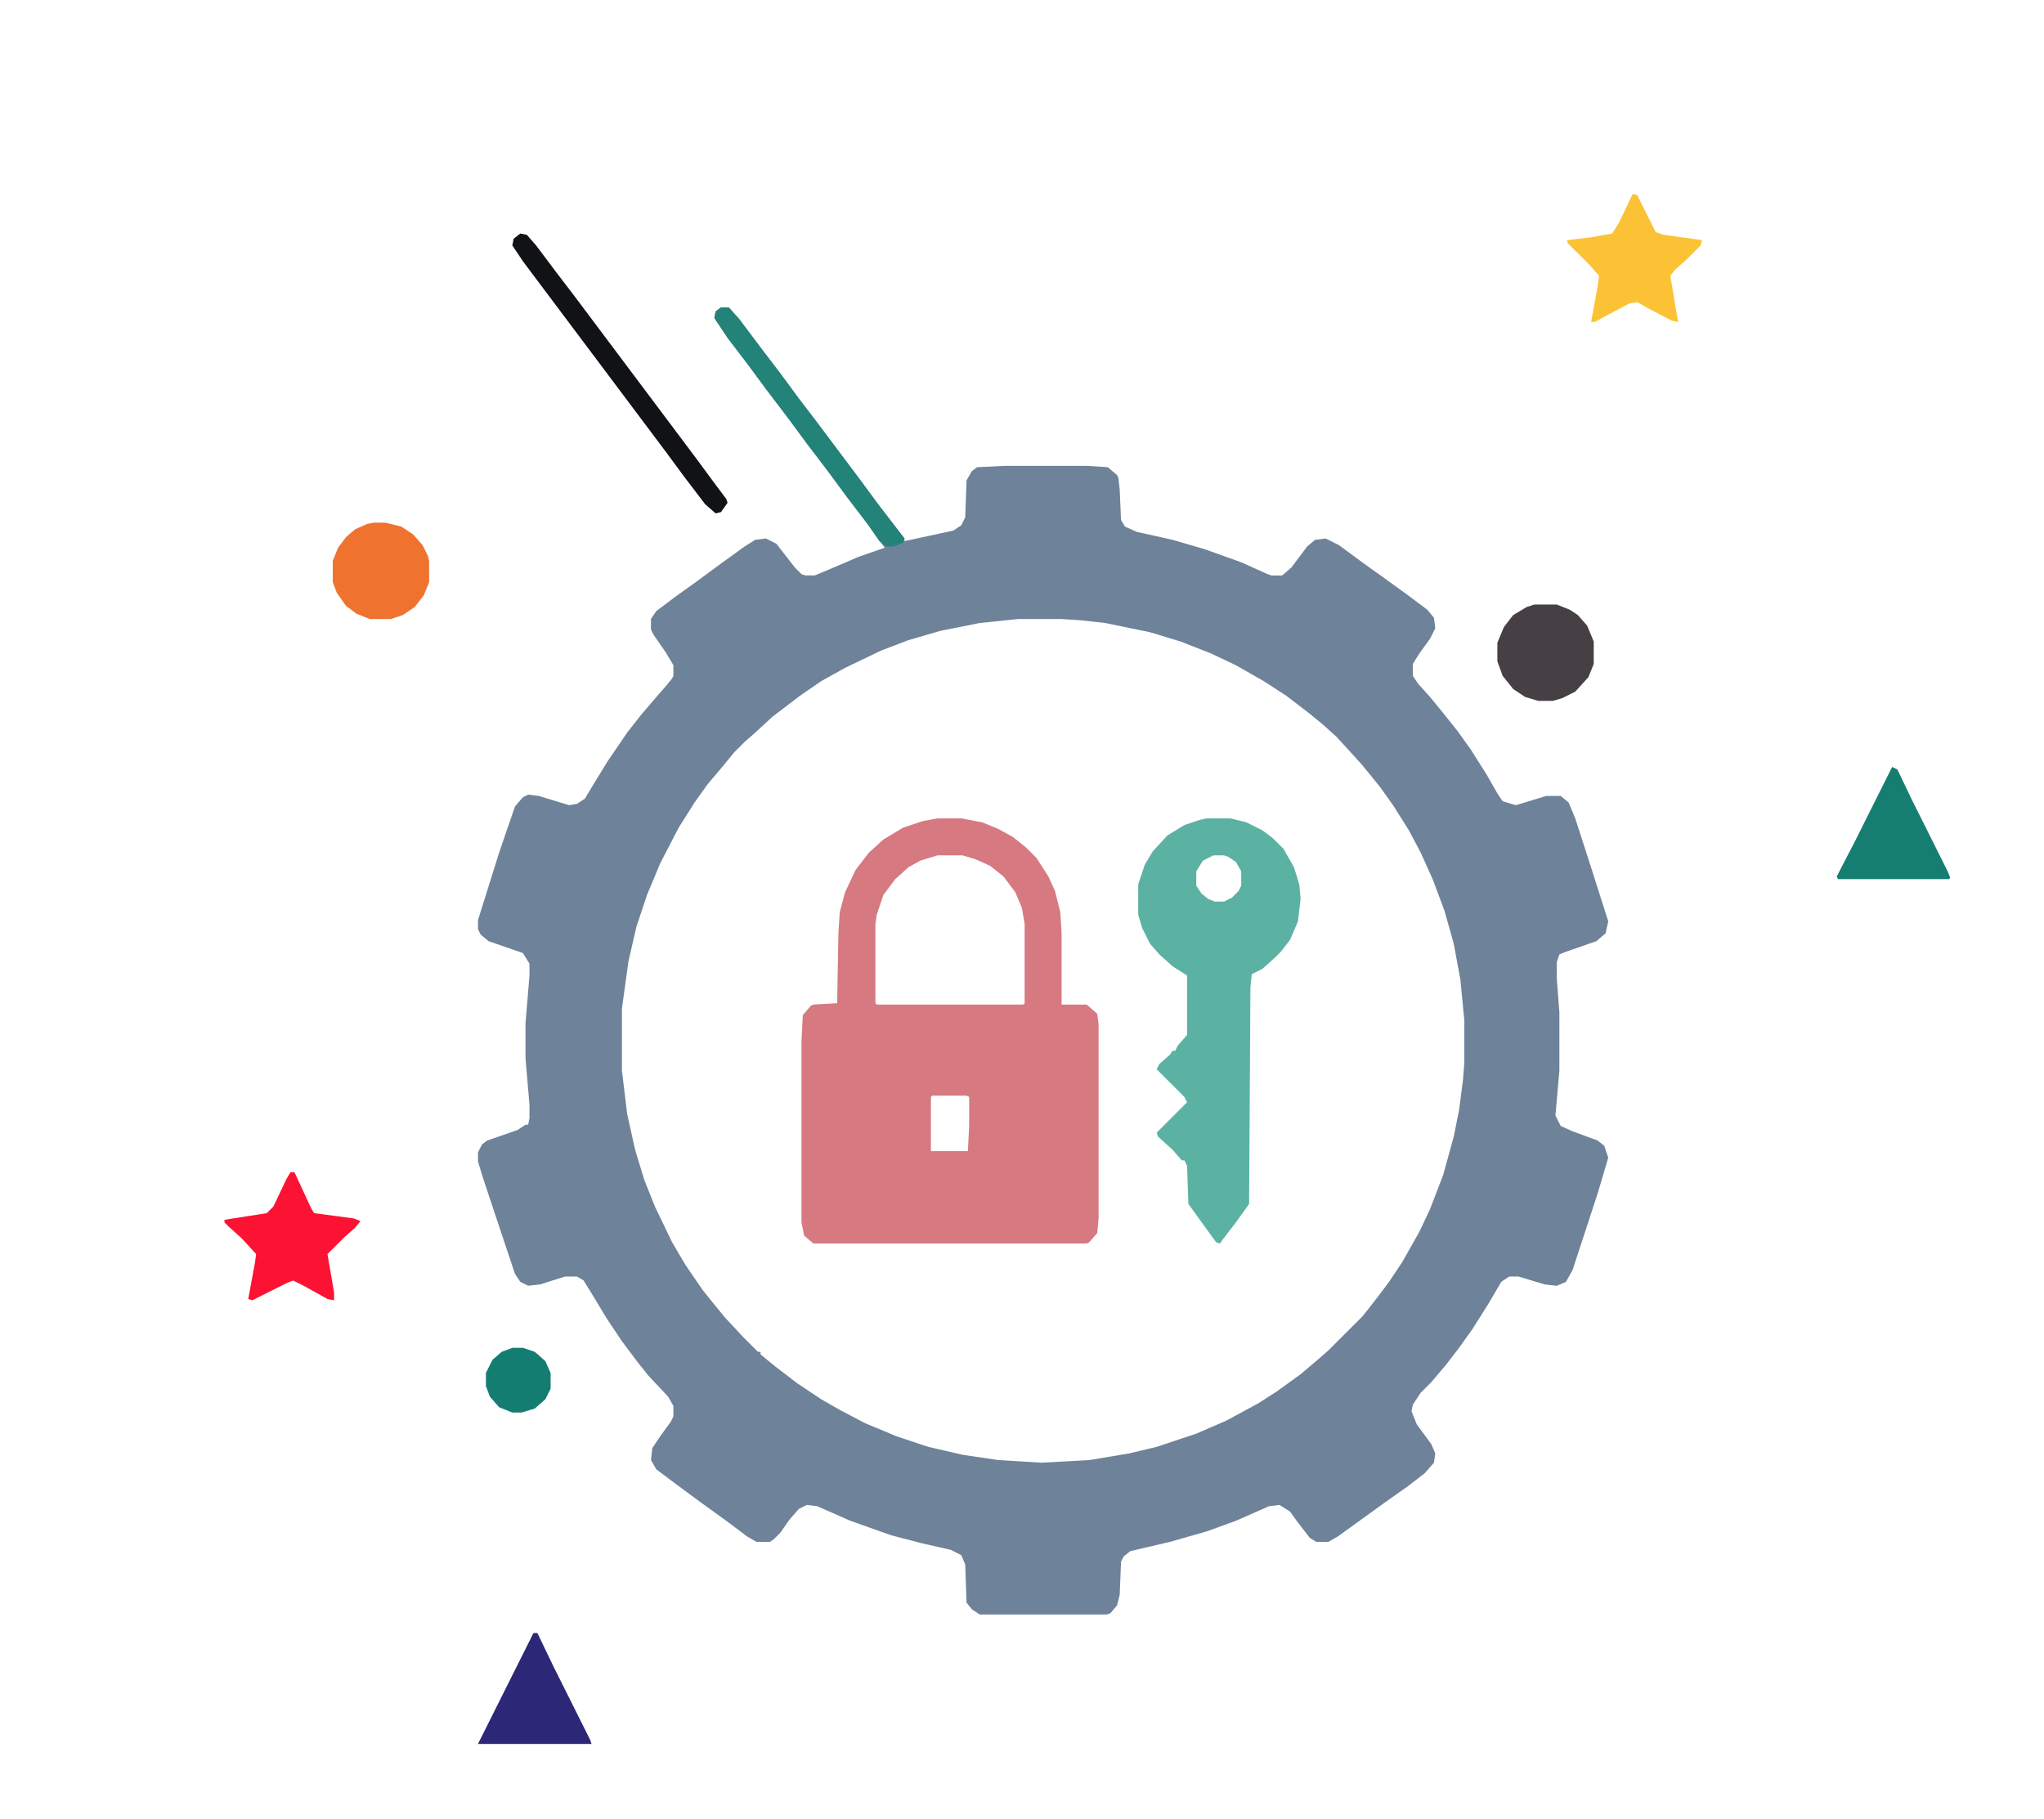<?xml version="1.0" encoding="UTF-8"?>
<svg version="1.1" viewBox="0 0 1548 1312" width="200" height="178" xmlns="http://www.w3.org/2000/svg">
<path transform="translate(546,200)" d="m0 0h6l8 9 15 20 16 21 14 19 13 17 33 44 14 19 20 26v2l37-8 6-4 3-6 1-28 4-7 4-3 21-1h62l16 1 7 6 1 2 1 9 1 23 3 5 9 4 27 6 24 7 28 10 20 9 3 1h8l7-6 12-16 6-5 8-1 10 5 19 14 14 10 18 13 16 12 5 6 1 8-4 8-8 11-5 8v9l4 6 9 10 9 11 12 15 10 14 12 19 8 14 4 6 10 3 23-7h11l6 5 5 12 11 34 14 44-2 9-7 6-23 8-5 2-2 6v12l2 26v44l-3 34 4 8 9 4 19 7 5 4 3 9-8 27-19 58-5 9-7 3-9-1-20-6h-7l-6 4-10 17-12 19-10 14-10 13-11 13-8 8-6 9-1 5 4 10 11 15 3 7-1 7-7 8-13 10-17 12-36 26-7 4h-9l-5-3-10-13-5-7-8-5-8 1-25 11-22 8-28 8-30 7-5 4-2 4-1 25-2 8-5 6-3 1h-96l-6-4-4-5-1-29-3-7-8-4-22-5-23-6-31-11-25-11-8-1-6 3-7 8-7 10-5 5-3 2h-10l-7-4-16-12-18-13-19-14-16-12-4-7 1-9 6-9 8-11 2-4v-8l-4-7-15-16-8-10-12-16-12-18-9-15-8-13-5-3h-9l-19 6-9 1-6-3-4-6-24-72-4-13v-7l3-6 4-3 23-8 6-4h2l1-5v-10l-3-35v-27l3-36v-9l-5-8-26-9-6-5-2-4v-7l16-51 12-35 6-7 4-2 8 1 23 7 6-1 6-4 6-10 11-18 15-22 11-14 12-14 7-8 4-5 1-2v-8l-6-10-9-13-2-4v-8l4-6 16-12 14-10 19-14 18-13 8-5 8-1 8 4 14 18 5 5 3 1h7l12-5 21-9 20-7-13-18-16-21-14-19-16-21-14-19-16-21-14-19-16-21-10-15 1-5zm225 236-29 3-30 6-24 7-21 8-27 13-18 10-16 11-21 16-13 12-8 7-8 8-9 11-11 13-10 14-12 19-14 27-10 24-8 24-6 26-5 36v47l4 33 6 27 7 23 8 20 13 27 10 17 13 19 8 10 9 11 14 15 11 11h2v2l11 9 17 13 18 12 14 8 19 10 24 10 24 8 26 6 27 4 33 2 36-2 30-5 21-5 30-10 23-10 24-13 14-9 18-13 13-11 8-7 26-26 11-14 9-12 10-15 13-23 8-17 10-26 8-29 4-20 3-23 1-13v-32l-3-31-5-27-7-25-9-24-9-20-9-17-12-19-10-14-13-16-9-10-11-12-10-9-11-9-17-13-17-11-21-12-19-9-23-9-23-7-34-7-18-2-15-1z" fill="#6E8299"/>
<path transform="translate(710,587)" d="m0 0h18l16 3 12 5 11 6 10 8 8 8 9 14 5 11 4 16 1 16v54h19l8 7 1 8v147l-1 11-6 7-2 1h-207l-7-6-2-10v-137l1-20 6-7 2-1 18-1 1-54 1-15 4-15 8-17 10-13 11-10 15-9 15-5zm0 28-13 4-9 5-10 9-9 12-5 15-1 7v60l1 1h111l1-1v-60l-2-12-5-12-9-12-10-8-11-5-10-3zm-4 182-1 1v41h28l1-19v-22l-2-1z" fill="#D67980"/>
<path transform="translate(914,587)" d="m0 0h18l12 3 12 6 8 6 8 8 8 14 4 13 1 11-2 17-6 14-7 9-5 5-9 8-8 4-1 10-1 164-10 14-10 13-2 3-3-1-8-11-13-18-1-29-2-4h-2l-7-8-11-10-1-3 23-23-2-4-21-21 2-4 8-7 2-3h2l2-4 7-8v-45l-11-7-10-9-7-8-6-12-3-10v-23l5-15 6-10 11-12 13-8 12-4zm5 28-8 4-5 8v11l4 6 5 4 5 2h7l6-3 5-5 2-4v-11l-4-7-6-4-3-1z" fill="#5CB2A2"/>
<path transform="translate(220,855)" d="m0 0h3l13 28 2 3 30 4 5 2-4 5-8 7-13 13 5 29v6l-5-1-18-10-8-4-5 2-26 13-3-1 5-27 1-7-11-12-10-9-3-3v-2l32-5 5-5 10-21z" fill="#FC1232"/>
<path transform="translate(1237,114)" d="m0 0 3 1 14 28 6 2 29 4-1 4-11 11-8 7-4 5 5 30 1 5-5-1-19-10-7-4-6 1-19 10-7 4h-3l5-27 1-8-7-8-17-17v-2l17-2 17-3 5-8 10-21z" fill="#FCC235"/>
<path transform="translate(283,363)" d="m0 0h9l12 3 9 6 7 8 4 8 1 4v16l-4 10-7 9-9 6-9 3h-16l-10-4-8-6-7-10-3-8v-16l4-10 6-8 7-6 9-4z" fill="#EF732F"/>
<path transform="translate(1162,425)" d="m0 0h17l10 4 6 4 7 8 5 12v17l-4 10-10 11-10 5-7 2h-11l-10-3-9-6-8-10-4-11v-14l5-12 7-9 10-6z" fill="#464044"/>
<path transform="translate(1433,548)" d="m0 0 4 2 11 23 27 54 2 5-1 1h-84l-1-2 14-27 22-44z" fill="#167D71"/>
<path transform="translate(394,144)" d="m0 0 5 1 7 8 15 20 13 17 93 124 14 19 9 12 1 3-5 7-4 1-8-7-16-21-14-19-108-144-8-12 1-5z" fill="#111215"/>
<path transform="translate(404,1204)" d="m0 0h3l12 25 28 56 1 3h-86l8-16z" fill="#2D2778"/>
<path transform="translate(546,200)" d="m0 0h6l8 9 15 20 16 21 14 19 13 17 33 44 14 19 20 26-1 3-7 3h-6l-5-4-9-13-16-21-14-19-16-21-14-19-16-21-14-19-16-21-10-15 1-5z" fill="#238378"/>
<path transform="translate(388,988)" d="m0 0h8l9 3 8 7 4 9v12l-4 8-8 7-10 3h-7l-10-4-7-8-3-8v-10l5-10 7-6z" fill="#147D71"/>
</svg>
